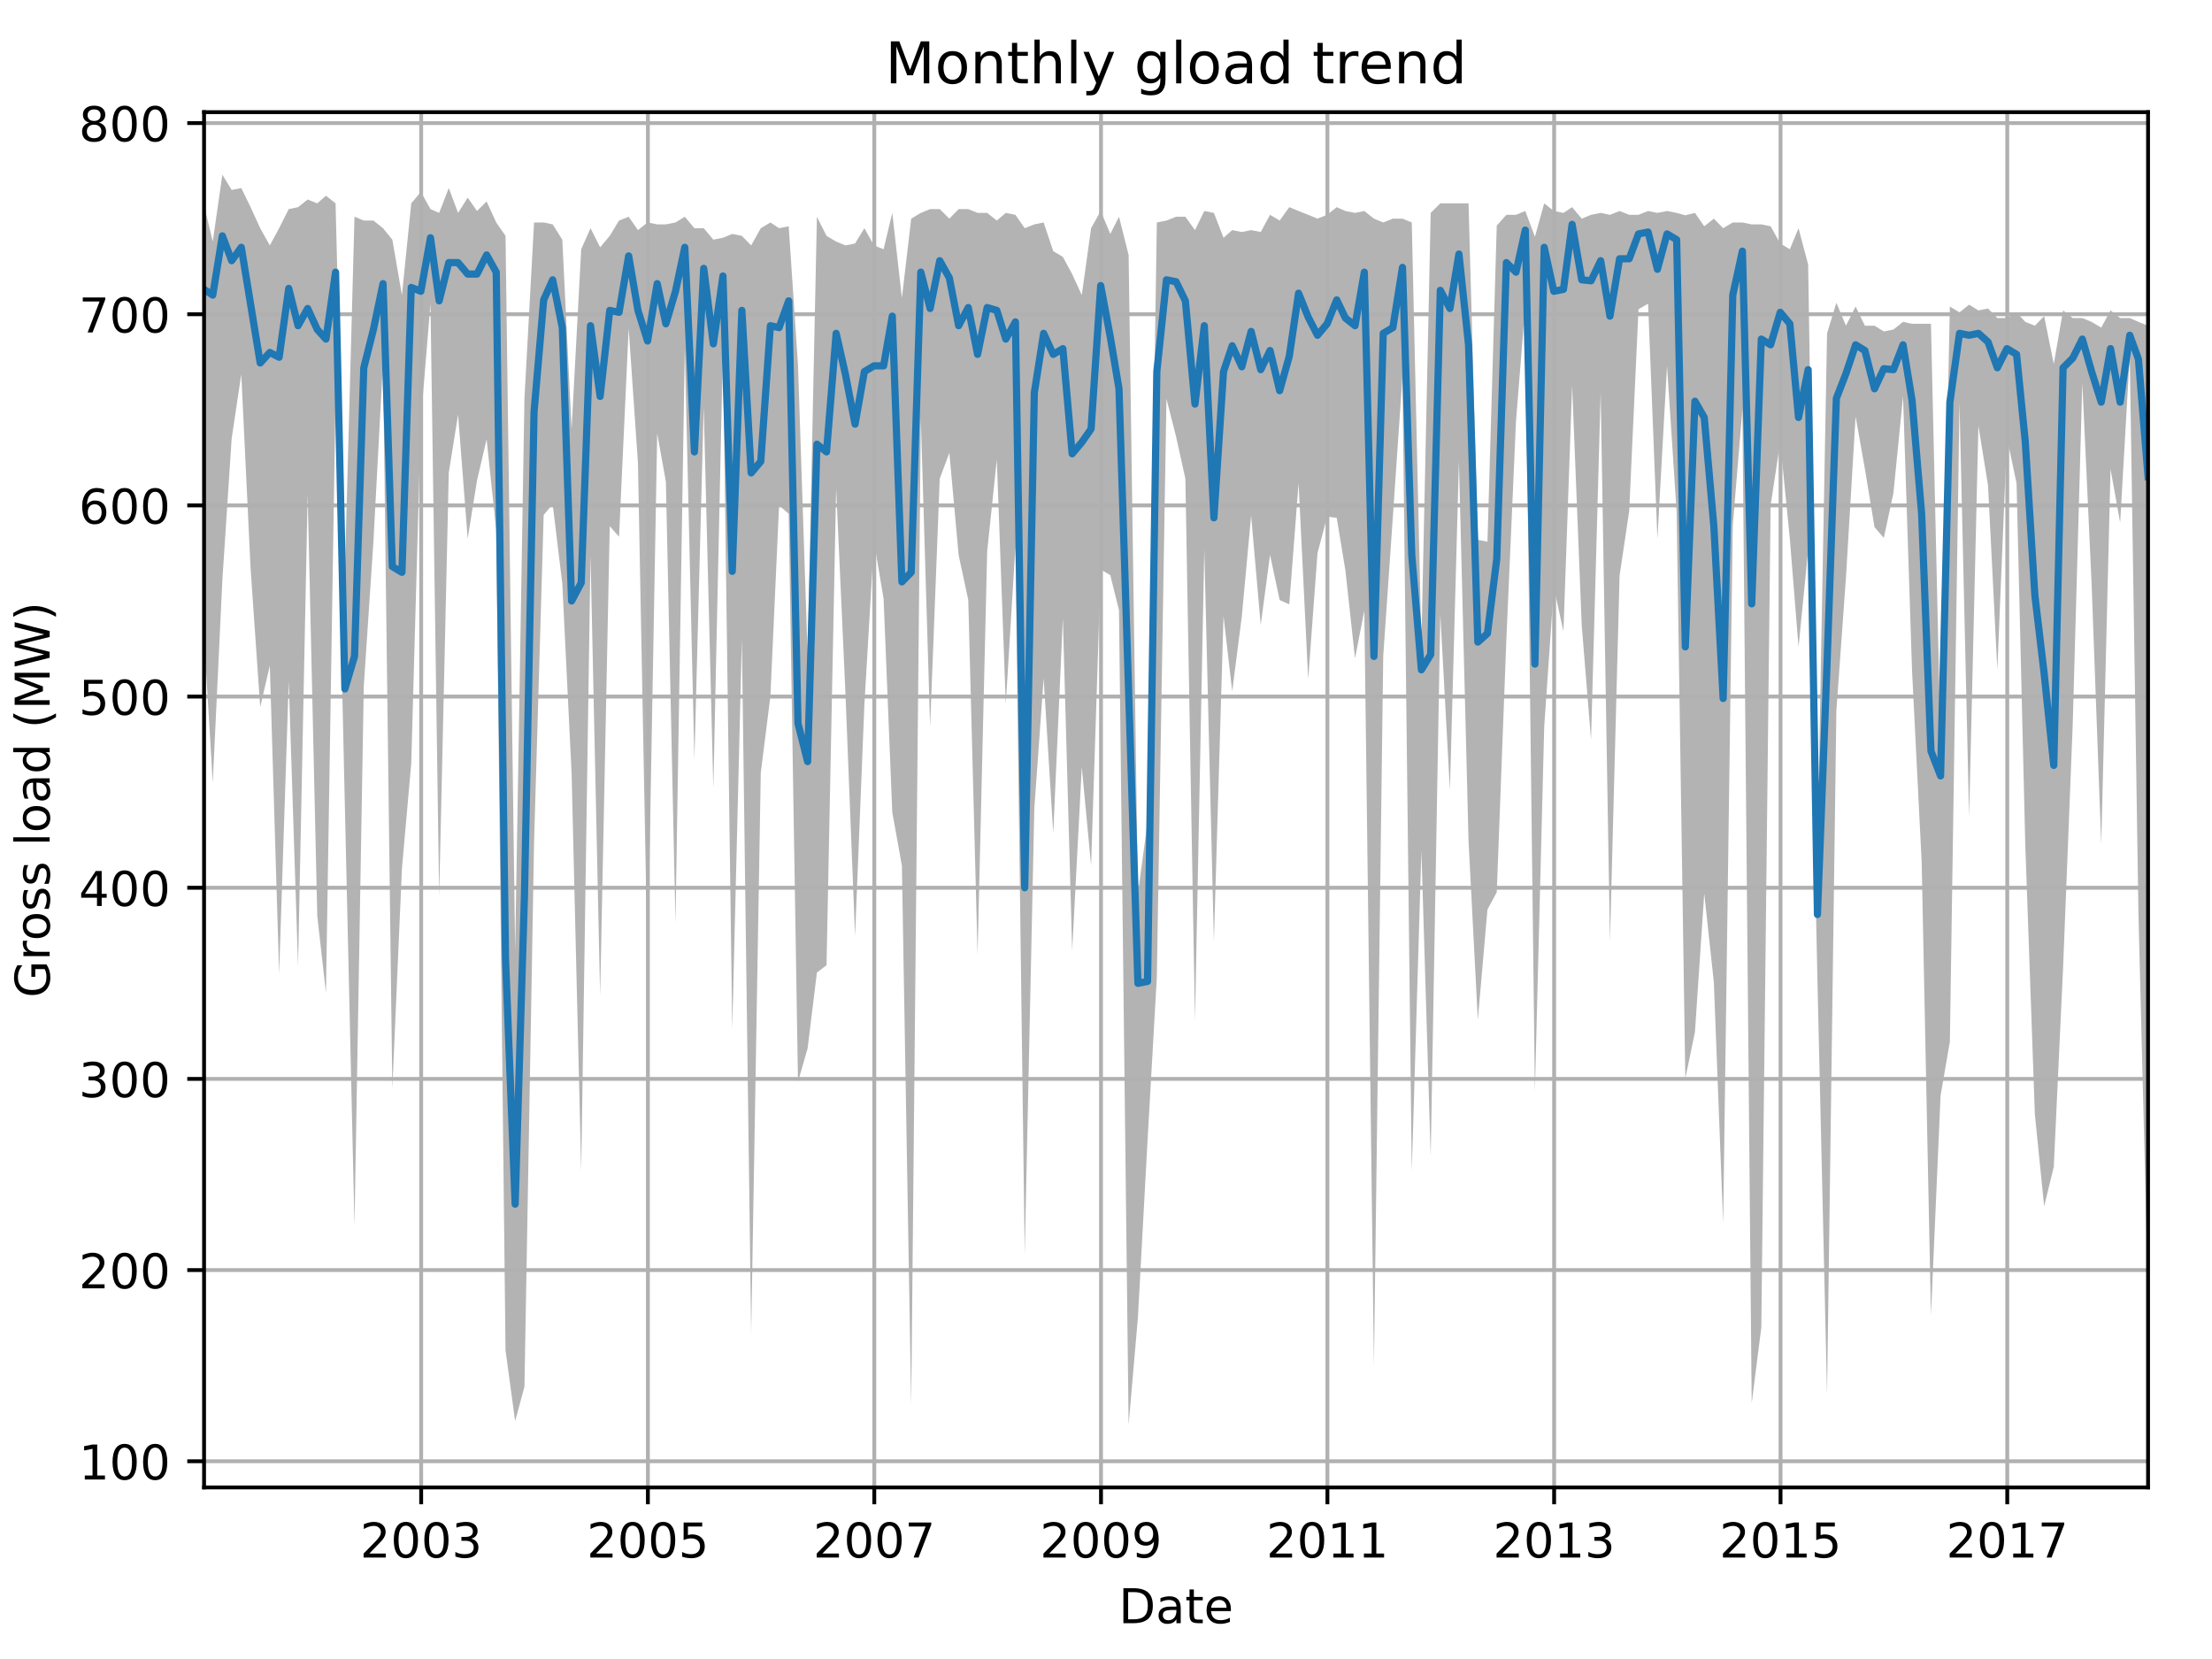 <?xml version="1.0" encoding="utf-8" standalone="no"?>
<!DOCTYPE svg PUBLIC "-//W3C//DTD SVG 1.1//EN"
  "http://www.w3.org/Graphics/SVG/1.1/DTD/svg11.dtd">
<!-- Created with matplotlib (http://matplotlib.org/) -->
<svg height="345.6pt" version="1.1" viewBox="0 0 460.8 345.6" width="460.8pt" xmlns="http://www.w3.org/2000/svg" xmlns:xlink="http://www.w3.org/1999/xlink">
 <defs>
  <style type="text/css">
*{stroke-linecap:butt;stroke-linejoin:round;}
  </style>
 </defs>
 <g id="figure_1">
  <g id="patch_1">
   <path d="M 0 345.6 
L 460.8 345.6 
L 460.8 0 
L 0 0 
z
" style="fill:none;"/>
  </g>
  <g id="axes_1">
   <g id="patch_2">
    <path d="M 42.511 309.863 
L 447.48 309.863 
L 447.48 23.365 
L 42.511 23.365 
z
" style="fill:none;"/>
   </g>
   <g id="PolyCollection_1">
    <path clip-path="url(#p0abbc3bc81)" d="M 42.511 42.76 
L 42.511 132.714 
L 44.32 163.03 
L 46.323 120.816 
L 48.261 91.346 
L 50.264 77.955 
L 52.203 118.426 
L 54.205 147.299 
L 56.208 138.687 
L 58.147 202.855 
L 60.149 141.923 
L 62.088 201.212 
L 64.091 102.945 
L 66.094 190.808 
L 67.903 206.837 
L 69.905 82.385 
L 71.844 168.008 
L 73.847 255.324 
L 75.785 142.919 
L 77.788 112.851 
L 79.791 75.366 
L 81.729 226.749 
L 83.732 180.901 
L 85.67 159.048 
L 87.673 87.562 
L 89.676 63.269 
L 91.485 186.775 
L 93.488 98.464 
L 95.426 86.368 
L 97.429 112.204 
L 99.367 100.107 
L 101.37 91.495 
L 103.373 110.462 
L 105.311 281.309 
L 107.314 296.044 
L 109.252 288.876 
L 111.255 175.525 
L 113.258 107.276 
L 115.132 105.035 
L 117.135 121.563 
L 119.073 161.039 
L 121.076 243.874 
L 123.014 115.639 
L 125.017 207.435 
L 127.02 109.615 
L 128.958 111.806 
L 130.961 68.397 
L 132.899 96.473 
L 134.902 201.262 
L 136.905 90.3 
L 138.714 100.306 
L 140.717 192.251 
L 142.655 72.578 
L 144.658 158.201 
L 146.596 84.725 
L 148.599 164.225 
L 150.602 72.429 
L 152.54 214.404 
L 154.543 133.062 
L 156.481 277.874 
L 158.484 160.939 
L 160.487 145.059 
L 162.296 105.284 
L 164.299 107.027 
L 166.237 225.356 
L 168.24 218.386 
L 170.178 202.606 
L 172.181 201.063 
L 174.184 101.7 
L 176.123 144.462 
L 178.125 194.989 
L 180.064 146.851 
L 182.067 112.801 
L 184.069 124.749 
L 185.878 169.203 
L 187.881 180.354 
L 189.82 292.759 
L 191.822 87.164 
L 193.761 151.332 
L 195.764 99.709 
L 197.767 94.333 
L 199.705 115.639 
L 201.708 124.998 
L 203.646 198.822 
L 205.649 114.842 
L 207.652 95.726 
L 209.525 146.652 
L 211.528 113.946 
L 213.466 261.397 
L 215.469 168.406 
L 217.408 141.276 
L 219.41 173.584 
L 221.413 128.781 
L 223.352 198.026 
L 225.355 159.794 
L 227.293 180.304 
L 229.296 118.626 
L 231.299 119.82 
L 233.108 127.138 
L 235.11 296.841 
L 237.049 274.439 
L 239.052 237.602 
L 240.99 203.601 
L 242.993 83.082 
L 244.996 90.947 
L 246.934 99.709 
L 248.937 212.612 
L 250.875 114.444 
L 252.878 196.085 
L 254.881 128.333 
L 256.69 144.014 
L 258.693 128.383 
L 260.631 107.425 
L 262.634 130.175 
L 264.572 115.589 
L 266.575 124.998 
L 268.578 125.894 
L 270.516 100.655 
L 272.519 141.475 
L 274.457 115.24 
L 276.46 107.624 
L 278.463 107.873 
L 280.272 118.825 
L 282.275 137.144 
L 284.213 127.188 
L 286.216 284.495 
L 288.154 136.646 
L 290.157 107.674 
L 292.16 78.403 
L 294.098 244.073 
L 296.101 177.168 
L 298.04 240.887 
L 300.042 127.984 
L 302.045 164.623 
L 303.919 96.075 
L 305.922 175.177 
L 307.86 212.462 
L 309.863 189.464 
L 311.801 185.879 
L 313.804 133.112 
L 315.807 87.761 
L 317.745 63.618 
L 319.748 227.347 
L 321.686 151.431 
L 323.689 122.359 
L 325.692 131.519 
L 327.501 80.344 
L 329.504 130.274 
L 331.442 154.07 
L 333.445 81.788 
L 335.384 196.085 
L 337.386 119.92 
L 339.389 106.479 
L 341.328 64.414 
L 343.33 63.269 
L 345.269 112.254 
L 347.272 76.212 
L 349.274 106.678 
L 351.083 224.659 
L 353.086 215.001 
L 355.025 186.128 
L 357.028 204.647 
L 358.966 254.826 
L 360.969 109.416 
L 362.972 85.322 
L 364.91 292.311 
L 366.913 276.53 
L 368.851 105.284 
L 370.854 92.092 
L 372.857 112.254 
L 374.666 134.755 
L 376.669 114.643 
L 378.607 204.249 
L 380.61 290.469 
L 382.548 148.096 
L 384.551 120.219 
L 386.554 86.766 
L 388.492 97.668 
L 390.495 109.814 
L 392.433 112.055 
L 394.436 102.696 
L 396.439 82.584 
L 398.313 139.683 
L 400.315 179.508 
L 402.254 273.991 
L 404.257 228.243 
L 406.195 216.992 
L 408.198 83.928 
L 410.201 170.198 
L 412.139 88.707 
L 414.142 101.103 
L 416.08 139.484 
L 418.083 91.147 
L 420.086 100.704 
L 421.895 175.724 
L 423.898 232.126 
L 425.836 251.291 
L 427.839 243.078 
L 429.777 201.61 
L 431.78 151.083 
L 433.783 79.747 
L 435.721 121.612 
L 437.724 175.923 
L 439.662 97.718 
L 441.665 108.869 
L 443.668 74.022 
L 445.477 190.26 
L 447.48 269.561 
L 447.48 67.849 
L 447.48 67.849 
L 445.477 67.053 
L 443.668 66.256 
L 441.665 66.256 
L 439.662 64.663 
L 437.724 68.247 
L 435.721 67.053 
L 433.783 66.256 
L 431.78 66.256 
L 429.777 64.663 
L 427.839 75.814 
L 425.836 65.858 
L 423.898 67.849 
L 421.895 67.053 
L 420.086 65.061 
L 418.083 66.256 
L 416.08 66.256 
L 414.142 64.265 
L 412.139 64.663 
L 410.201 63.468 
L 408.198 65.061 
L 406.195 63.867 
L 404.257 155.065 
L 402.254 67.451 
L 400.315 67.451 
L 398.313 67.451 
L 396.439 67.053 
L 394.436 68.646 
L 392.433 69.044 
L 390.495 67.849 
L 388.492 67.849 
L 386.554 63.867 
L 384.551 67.849 
L 382.548 63.07 
L 380.61 69.442 
L 378.607 176.77 
L 376.669 55.105 
L 374.666 47.539 
L 372.857 51.919 
L 370.854 50.725 
L 368.851 47.14 
L 366.913 46.742 
L 364.91 46.742 
L 362.972 46.344 
L 360.969 46.344 
L 358.966 47.539 
L 357.028 45.547 
L 355.025 47.14 
L 353.086 44.353 
L 351.083 44.85 
L 349.274 44.353 
L 347.272 43.954 
L 345.269 44.353 
L 343.33 43.954 
L 341.328 44.751 
L 339.389 44.751 
L 337.386 43.954 
L 335.384 44.751 
L 333.445 44.353 
L 331.442 44.751 
L 329.504 45.547 
L 327.501 43.158 
L 325.692 44.353 
L 323.689 43.954 
L 321.686 42.361 
L 319.748 49.331 
L 317.745 43.954 
L 315.807 44.751 
L 313.804 44.751 
L 311.801 46.991 
L 309.863 112.851 
L 307.86 112.453 
L 305.922 42.361 
L 303.919 42.361 
L 302.045 42.361 
L 300.042 42.361 
L 298.04 44.353 
L 296.101 133.958 
L 294.098 46.344 
L 292.16 45.547 
L 290.157 45.547 
L 288.154 46.344 
L 286.216 45.547 
L 284.213 43.954 
L 282.275 44.353 
L 280.272 43.954 
L 278.463 43.158 
L 276.46 44.751 
L 274.457 45.547 
L 272.519 44.751 
L 270.516 43.954 
L 268.578 43.158 
L 266.575 45.946 
L 264.572 44.751 
L 262.634 48.335 
L 260.631 47.937 
L 258.693 48.335 
L 256.69 47.937 
L 254.881 49.53 
L 252.878 44.353 
L 250.875 43.954 
L 248.937 47.937 
L 246.934 45.149 
L 244.996 45.149 
L 242.993 45.946 
L 240.99 46.344 
L 239.052 171.294 
L 237.049 186.128 
L 235.11 53.114 
L 233.108 45.149 
L 231.299 48.733 
L 229.296 43.954 
L 227.293 47.539 
L 225.355 61.477 
L 223.352 57.097 
L 221.413 53.512 
L 219.41 52.318 
L 217.408 46.344 
L 215.469 46.742 
L 213.466 47.539 
L 211.528 44.751 
L 209.525 44.353 
L 207.652 45.946 
L 205.649 44.353 
L 203.646 44.353 
L 201.708 43.556 
L 199.705 43.556 
L 197.767 45.547 
L 195.764 43.556 
L 193.761 43.556 
L 191.822 44.353 
L 189.82 45.547 
L 187.881 62.075 
L 185.878 44.353 
L 184.069 51.919 
L 182.067 51.123 
L 180.064 47.539 
L 178.125 50.725 
L 176.123 51.123 
L 174.184 50.326 
L 172.181 49.132 
L 170.178 45.149 
L 168.24 136.348 
L 166.237 76.013 
L 164.299 47.14 
L 162.296 47.539 
L 160.487 46.344 
L 158.484 47.539 
L 156.481 51.123 
L 154.543 49.132 
L 152.54 48.733 
L 150.602 49.53 
L 148.599 49.928 
L 146.596 47.539 
L 144.658 47.539 
L 142.655 45.149 
L 140.717 46.344 
L 138.714 46.742 
L 136.905 46.742 
L 134.902 46.344 
L 132.899 47.937 
L 130.961 45.149 
L 128.958 45.946 
L 127.02 49.132 
L 125.017 51.521 
L 123.014 47.539 
L 121.076 51.919 
L 119.073 89.354 
L 117.135 49.928 
L 115.132 46.742 
L 113.258 46.344 
L 111.255 46.344 
L 109.252 82.983 
L 107.314 198.076 
L 105.311 49.132 
L 103.373 46.344 
L 101.37 41.963 
L 99.367 43.954 
L 97.429 41.167 
L 95.426 44.353 
L 93.488 39.175 
L 91.485 44.353 
L 89.676 43.556 
L 87.673 39.972 
L 85.67 42.361 
L 83.732 61.477 
L 81.729 49.928 
L 79.791 47.539 
L 77.788 45.946 
L 75.785 45.946 
L 73.847 45.149 
L 71.844 119.024 
L 69.905 42.361 
L 67.903 40.768 
L 66.094 42.361 
L 64.091 41.565 
L 62.088 43.158 
L 60.149 43.556 
L 58.147 47.539 
L 56.208 51.123 
L 54.205 47.539 
L 52.203 43.158 
L 50.264 39.175 
L 48.261 39.574 
L 46.323 36.388 
L 44.32 50.326 
L 42.511 42.76 
z
" style="fill:#808080;fill-opacity:0.6;"/>
   </g>
   <g id="matplotlib.axis_1">
    <g id="xtick_1">
     <g id="line2d_1">
      <path clip-path="url(#p0abbc3bc81)" d="M 87.737 309.863 
L 87.737 23.365 
" style="fill:none;stroke:#b0b0b0;stroke-linecap:square;stroke-width:0.8;"/>
     </g>
     <g id="line2d_2">
      <defs>
       <path d="M 0 0 
L 0 3.5 
" id="m6c968cf151" style="stroke:#000000;stroke-width:0.8;"/>
      </defs>
      <g>
       <use style="stroke:#000000;stroke-width:0.8;" x="87.737" xlink:href="#m6c968cf151" y="309.863"/>
      </g>
     </g>
     <g id="text_1">
      <!-- 2003 -->
      <defs>
       <path d="M 19.188 8.297 
L 53.609 8.297 
L 53.609 0 
L 7.328 0 
L 7.328 8.297 
Q 12.938 14.109 22.625 23.891 
Q 32.328 33.688 34.812 36.531 
Q 39.547 41.844 41.422 45.531 
Q 43.312 49.219 43.312 52.781 
Q 43.312 58.594 39.234 62.25 
Q 35.156 65.922 28.609 65.922 
Q 23.969 65.922 18.812 64.312 
Q 13.672 62.703 7.812 59.422 
L 7.812 69.391 
Q 13.766 71.781 18.938 73 
Q 24.125 74.219 28.422 74.219 
Q 39.75 74.219 46.484 68.547 
Q 53.219 62.891 53.219 53.422 
Q 53.219 48.922 51.531 44.891 
Q 49.859 40.875 45.406 35.406 
Q 44.188 33.984 37.641 27.219 
Q 31.109 20.453 19.188 8.297 
z
" id="DejaVuSans-32"/>
       <path d="M 31.781 66.406 
Q 24.172 66.406 20.328 58.906 
Q 16.5 51.422 16.5 36.375 
Q 16.5 21.391 20.328 13.891 
Q 24.172 6.391 31.781 6.391 
Q 39.453 6.391 43.281 13.891 
Q 47.125 21.391 47.125 36.375 
Q 47.125 51.422 43.281 58.906 
Q 39.453 66.406 31.781 66.406 
z
M 31.781 74.219 
Q 44.047 74.219 50.516 64.516 
Q 56.984 54.828 56.984 36.375 
Q 56.984 17.969 50.516 8.266 
Q 44.047 -1.422 31.781 -1.422 
Q 19.531 -1.422 13.062 8.266 
Q 6.594 17.969 6.594 36.375 
Q 6.594 54.828 13.062 64.516 
Q 19.531 74.219 31.781 74.219 
z
" id="DejaVuSans-30"/>
       <path d="M 40.578 39.312 
Q 47.656 37.797 51.625 33 
Q 55.609 28.219 55.609 21.188 
Q 55.609 10.406 48.188 4.484 
Q 40.766 -1.422 27.094 -1.422 
Q 22.516 -1.422 17.656 -0.516 
Q 12.797 0.391 7.625 2.203 
L 7.625 11.719 
Q 11.719 9.328 16.594 8.109 
Q 21.484 6.891 26.812 6.891 
Q 36.078 6.891 40.938 10.547 
Q 45.797 14.203 45.797 21.188 
Q 45.797 27.641 41.281 31.266 
Q 36.766 34.906 28.719 34.906 
L 20.219 34.906 
L 20.219 43.016 
L 29.109 43.016 
Q 36.375 43.016 40.234 45.922 
Q 44.094 48.828 44.094 54.297 
Q 44.094 59.906 40.109 62.906 
Q 36.141 65.922 28.719 65.922 
Q 24.656 65.922 20.016 65.031 
Q 15.375 64.156 9.812 62.312 
L 9.812 71.094 
Q 15.438 72.656 20.344 73.438 
Q 25.25 74.219 29.594 74.219 
Q 40.828 74.219 47.359 69.109 
Q 53.906 64.016 53.906 55.328 
Q 53.906 49.266 50.438 45.094 
Q 46.969 40.922 40.578 39.312 
z
" id="DejaVuSans-33"/>
      </defs>
      <g transform="translate(75.012 324.462)scale(0.1 -0.1)">
       <use xlink:href="#DejaVuSans-32"/>
       <use x="63.623" xlink:href="#DejaVuSans-30"/>
       <use x="127.246" xlink:href="#DejaVuSans-30"/>
       <use x="190.869" xlink:href="#DejaVuSans-33"/>
      </g>
     </g>
    </g>
    <g id="xtick_2">
     <g id="line2d_3">
      <path clip-path="url(#p0abbc3bc81)" d="M 134.967 309.863 
L 134.967 23.365 
" style="fill:none;stroke:#b0b0b0;stroke-linecap:square;stroke-width:0.8;"/>
     </g>
     <g id="line2d_4">
      <g>
       <use style="stroke:#000000;stroke-width:0.8;" x="134.967" xlink:href="#m6c968cf151" y="309.863"/>
      </g>
     </g>
     <g id="text_2">
      <!-- 2005 -->
      <defs>
       <path d="M 10.797 72.906 
L 49.516 72.906 
L 49.516 64.594 
L 19.828 64.594 
L 19.828 46.734 
Q 21.969 47.469 24.109 47.828 
Q 26.266 48.188 28.422 48.188 
Q 40.625 48.188 47.75 41.5 
Q 54.891 34.812 54.891 23.391 
Q 54.891 11.625 47.562 5.094 
Q 40.234 -1.422 26.906 -1.422 
Q 22.312 -1.422 17.547 -0.641 
Q 12.797 0.141 7.719 1.703 
L 7.719 11.625 
Q 12.109 9.234 16.797 8.062 
Q 21.484 6.891 26.703 6.891 
Q 35.156 6.891 40.078 11.328 
Q 45.016 15.766 45.016 23.391 
Q 45.016 31 40.078 35.438 
Q 35.156 39.891 26.703 39.891 
Q 22.75 39.891 18.812 39.016 
Q 14.891 38.141 10.797 36.281 
z
" id="DejaVuSans-35"/>
      </defs>
      <g transform="translate(122.242 324.462)scale(0.1 -0.1)">
       <use xlink:href="#DejaVuSans-32"/>
       <use x="63.623" xlink:href="#DejaVuSans-30"/>
       <use x="127.246" xlink:href="#DejaVuSans-30"/>
       <use x="190.869" xlink:href="#DejaVuSans-35"/>
      </g>
     </g>
    </g>
    <g id="xtick_3">
     <g id="line2d_5">
      <path clip-path="url(#p0abbc3bc81)" d="M 182.131 309.863 
L 182.131 23.365 
" style="fill:none;stroke:#b0b0b0;stroke-linecap:square;stroke-width:0.8;"/>
     </g>
     <g id="line2d_6">
      <g>
       <use style="stroke:#000000;stroke-width:0.8;" x="182.131" xlink:href="#m6c968cf151" y="309.863"/>
      </g>
     </g>
     <g id="text_3">
      <!-- 2007 -->
      <defs>
       <path d="M 8.203 72.906 
L 55.078 72.906 
L 55.078 68.703 
L 28.609 0 
L 18.312 0 
L 43.219 64.594 
L 8.203 64.594 
z
" id="DejaVuSans-37"/>
      </defs>
      <g transform="translate(169.406 324.462)scale(0.1 -0.1)">
       <use xlink:href="#DejaVuSans-32"/>
       <use x="63.623" xlink:href="#DejaVuSans-30"/>
       <use x="127.246" xlink:href="#DejaVuSans-30"/>
       <use x="190.869" xlink:href="#DejaVuSans-37"/>
      </g>
     </g>
    </g>
    <g id="xtick_4">
     <g id="line2d_7">
      <path clip-path="url(#p0abbc3bc81)" d="M 229.36 309.863 
L 229.36 23.365 
" style="fill:none;stroke:#b0b0b0;stroke-linecap:square;stroke-width:0.8;"/>
     </g>
     <g id="line2d_8">
      <g>
       <use style="stroke:#000000;stroke-width:0.8;" x="229.36" xlink:href="#m6c968cf151" y="309.863"/>
      </g>
     </g>
     <g id="text_4">
      <!-- 2009 -->
      <defs>
       <path d="M 10.984 1.516 
L 10.984 10.5 
Q 14.703 8.734 18.5 7.812 
Q 22.312 6.891 25.984 6.891 
Q 35.75 6.891 40.891 13.453 
Q 46.047 20.016 46.781 33.406 
Q 43.953 29.203 39.594 26.953 
Q 35.25 24.703 29.984 24.703 
Q 19.047 24.703 12.672 31.312 
Q 6.297 37.938 6.297 49.422 
Q 6.297 60.641 12.938 67.422 
Q 19.578 74.219 30.609 74.219 
Q 43.266 74.219 49.922 64.516 
Q 56.594 54.828 56.594 36.375 
Q 56.594 19.141 48.406 8.859 
Q 40.234 -1.422 26.422 -1.422 
Q 22.703 -1.422 18.891 -0.688 
Q 15.094 0.047 10.984 1.516 
z
M 30.609 32.422 
Q 37.25 32.422 41.125 36.953 
Q 45.016 41.5 45.016 49.422 
Q 45.016 57.281 41.125 61.844 
Q 37.25 66.406 30.609 66.406 
Q 23.969 66.406 20.094 61.844 
Q 16.219 57.281 16.219 49.422 
Q 16.219 41.5 20.094 36.953 
Q 23.969 32.422 30.609 32.422 
z
" id="DejaVuSans-39"/>
      </defs>
      <g transform="translate(216.635 324.462)scale(0.1 -0.1)">
       <use xlink:href="#DejaVuSans-32"/>
       <use x="63.623" xlink:href="#DejaVuSans-30"/>
       <use x="127.246" xlink:href="#DejaVuSans-30"/>
       <use x="190.869" xlink:href="#DejaVuSans-39"/>
      </g>
     </g>
    </g>
    <g id="xtick_5">
     <g id="line2d_9">
      <path clip-path="url(#p0abbc3bc81)" d="M 276.525 309.863 
L 276.525 23.365 
" style="fill:none;stroke:#b0b0b0;stroke-linecap:square;stroke-width:0.8;"/>
     </g>
     <g id="line2d_10">
      <g>
       <use style="stroke:#000000;stroke-width:0.8;" x="276.525" xlink:href="#m6c968cf151" y="309.863"/>
      </g>
     </g>
     <g id="text_5">
      <!-- 2011 -->
      <defs>
       <path d="M 12.406 8.297 
L 28.516 8.297 
L 28.516 63.922 
L 10.984 60.406 
L 10.984 69.391 
L 28.422 72.906 
L 38.281 72.906 
L 38.281 8.297 
L 54.391 8.297 
L 54.391 0 
L 12.406 0 
z
" id="DejaVuSans-31"/>
      </defs>
      <g transform="translate(263.8 324.462)scale(0.1 -0.1)">
       <use xlink:href="#DejaVuSans-32"/>
       <use x="63.623" xlink:href="#DejaVuSans-30"/>
       <use x="127.246" xlink:href="#DejaVuSans-31"/>
       <use x="190.869" xlink:href="#DejaVuSans-31"/>
      </g>
     </g>
    </g>
    <g id="xtick_6">
     <g id="line2d_11">
      <path clip-path="url(#p0abbc3bc81)" d="M 323.754 309.863 
L 323.754 23.365 
" style="fill:none;stroke:#b0b0b0;stroke-linecap:square;stroke-width:0.8;"/>
     </g>
     <g id="line2d_12">
      <g>
       <use style="stroke:#000000;stroke-width:0.8;" x="323.754" xlink:href="#m6c968cf151" y="309.863"/>
      </g>
     </g>
     <g id="text_6">
      <!-- 2013 -->
      <g transform="translate(311.029 324.462)scale(0.1 -0.1)">
       <use xlink:href="#DejaVuSans-32"/>
       <use x="63.623" xlink:href="#DejaVuSans-30"/>
       <use x="127.246" xlink:href="#DejaVuSans-31"/>
       <use x="190.869" xlink:href="#DejaVuSans-33"/>
      </g>
     </g>
    </g>
    <g id="xtick_7">
     <g id="line2d_13">
      <path clip-path="url(#p0abbc3bc81)" d="M 370.918 309.863 
L 370.918 23.365 
" style="fill:none;stroke:#b0b0b0;stroke-linecap:square;stroke-width:0.8;"/>
     </g>
     <g id="line2d_14">
      <g>
       <use style="stroke:#000000;stroke-width:0.8;" x="370.918" xlink:href="#m6c968cf151" y="309.863"/>
      </g>
     </g>
     <g id="text_7">
      <!-- 2015 -->
      <g transform="translate(358.193 324.462)scale(0.1 -0.1)">
       <use xlink:href="#DejaVuSans-32"/>
       <use x="63.623" xlink:href="#DejaVuSans-30"/>
       <use x="127.246" xlink:href="#DejaVuSans-31"/>
       <use x="190.869" xlink:href="#DejaVuSans-35"/>
      </g>
     </g>
    </g>
    <g id="xtick_8">
     <g id="line2d_15">
      <path clip-path="url(#p0abbc3bc81)" d="M 418.148 309.863 
L 418.148 23.365 
" style="fill:none;stroke:#b0b0b0;stroke-linecap:square;stroke-width:0.8;"/>
     </g>
     <g id="line2d_16">
      <g>
       <use style="stroke:#000000;stroke-width:0.8;" x="418.148" xlink:href="#m6c968cf151" y="309.863"/>
      </g>
     </g>
     <g id="text_8">
      <!-- 2017 -->
      <g transform="translate(405.423 324.462)scale(0.1 -0.1)">
       <use xlink:href="#DejaVuSans-32"/>
       <use x="63.623" xlink:href="#DejaVuSans-30"/>
       <use x="127.246" xlink:href="#DejaVuSans-31"/>
       <use x="190.869" xlink:href="#DejaVuSans-37"/>
      </g>
     </g>
    </g>
    <g id="text_9">
     <!-- Date -->
     <defs>
      <path d="M 19.672 64.797 
L 19.672 8.109 
L 31.594 8.109 
Q 46.688 8.109 53.688 14.938 
Q 60.688 21.781 60.688 36.531 
Q 60.688 51.172 53.688 57.984 
Q 46.688 64.797 31.594 64.797 
z
M 9.812 72.906 
L 30.078 72.906 
Q 51.266 72.906 61.172 64.094 
Q 71.094 55.281 71.094 36.531 
Q 71.094 17.672 61.125 8.828 
Q 51.172 0 30.078 0 
L 9.812 0 
z
" id="DejaVuSans-44"/>
      <path d="M 34.281 27.484 
Q 23.391 27.484 19.188 25 
Q 14.984 22.516 14.984 16.5 
Q 14.984 11.719 18.141 8.906 
Q 21.297 6.109 26.703 6.109 
Q 34.188 6.109 38.703 11.406 
Q 43.219 16.703 43.219 25.484 
L 43.219 27.484 
z
M 52.203 31.203 
L 52.203 0 
L 43.219 0 
L 43.219 8.297 
Q 40.141 3.328 35.547 0.953 
Q 30.953 -1.422 24.312 -1.422 
Q 15.922 -1.422 10.953 3.297 
Q 6 8.016 6 15.922 
Q 6 25.141 12.172 29.828 
Q 18.359 34.516 30.609 34.516 
L 43.219 34.516 
L 43.219 35.406 
Q 43.219 41.609 39.141 45 
Q 35.062 48.391 27.688 48.391 
Q 23 48.391 18.547 47.266 
Q 14.109 46.141 10.016 43.891 
L 10.016 52.203 
Q 14.938 54.109 19.578 55.047 
Q 24.219 56 28.609 56 
Q 40.484 56 46.344 49.844 
Q 52.203 43.703 52.203 31.203 
z
" id="DejaVuSans-61"/>
      <path d="M 18.312 70.219 
L 18.312 54.688 
L 36.812 54.688 
L 36.812 47.703 
L 18.312 47.703 
L 18.312 18.016 
Q 18.312 11.328 20.141 9.422 
Q 21.969 7.516 27.594 7.516 
L 36.812 7.516 
L 36.812 0 
L 27.594 0 
Q 17.188 0 13.234 3.875 
Q 9.281 7.766 9.281 18.016 
L 9.281 47.703 
L 2.688 47.703 
L 2.688 54.688 
L 9.281 54.688 
L 9.281 70.219 
z
" id="DejaVuSans-74"/>
      <path d="M 56.203 29.594 
L 56.203 25.203 
L 14.891 25.203 
Q 15.484 15.922 20.484 11.062 
Q 25.484 6.203 34.422 6.203 
Q 39.594 6.203 44.453 7.469 
Q 49.312 8.734 54.109 11.281 
L 54.109 2.781 
Q 49.266 0.734 44.188 -0.344 
Q 39.109 -1.422 33.891 -1.422 
Q 20.797 -1.422 13.156 6.188 
Q 5.516 13.812 5.516 26.812 
Q 5.516 40.234 12.766 48.109 
Q 20.016 56 32.328 56 
Q 43.359 56 49.781 48.891 
Q 56.203 41.797 56.203 29.594 
z
M 47.219 32.234 
Q 47.125 39.594 43.094 43.984 
Q 39.062 48.391 32.422 48.391 
Q 24.906 48.391 20.391 44.141 
Q 15.875 39.891 15.188 32.172 
z
" id="DejaVuSans-65"/>
     </defs>
     <g transform="translate(233.045 338.14)scale(0.1 -0.1)">
      <use xlink:href="#DejaVuSans-44"/>
      <use x="77.002" xlink:href="#DejaVuSans-61"/>
      <use x="138.281" xlink:href="#DejaVuSans-74"/>
      <use x="177.49" xlink:href="#DejaVuSans-65"/>
     </g>
    </g>
   </g>
   <g id="matplotlib.axis_2">
    <g id="ytick_1">
     <g id="line2d_17">
      <path clip-path="url(#p0abbc3bc81)" d="M 42.511 304.408 
L 447.48 304.408 
" style="fill:none;stroke:#b0b0b0;stroke-linecap:square;stroke-width:0.8;"/>
     </g>
     <g id="line2d_18">
      <defs>
       <path d="M 0 0 
L -3.5 0 
" id="m73b6a340e9" style="stroke:#000000;stroke-width:0.8;"/>
      </defs>
      <g>
       <use style="stroke:#000000;stroke-width:0.8;" x="42.511" xlink:href="#m73b6a340e9" y="304.408"/>
      </g>
     </g>
     <g id="text_10">
      <!-- 100 -->
      <g transform="translate(16.424 308.207)scale(0.1 -0.1)">
       <use xlink:href="#DejaVuSans-31"/>
       <use x="63.623" xlink:href="#DejaVuSans-30"/>
       <use x="127.246" xlink:href="#DejaVuSans-30"/>
      </g>
     </g>
    </g>
    <g id="ytick_2">
     <g id="line2d_19">
      <path clip-path="url(#p0abbc3bc81)" d="M 42.511 264.583 
L 447.48 264.583 
" style="fill:none;stroke:#b0b0b0;stroke-linecap:square;stroke-width:0.8;"/>
     </g>
     <g id="line2d_20">
      <g>
       <use style="stroke:#000000;stroke-width:0.8;" x="42.511" xlink:href="#m73b6a340e9" y="264.583"/>
      </g>
     </g>
     <g id="text_11">
      <!-- 200 -->
      <g transform="translate(16.424 268.382)scale(0.1 -0.1)">
       <use xlink:href="#DejaVuSans-32"/>
       <use x="63.623" xlink:href="#DejaVuSans-30"/>
       <use x="127.246" xlink:href="#DejaVuSans-30"/>
      </g>
     </g>
    </g>
    <g id="ytick_3">
     <g id="line2d_21">
      <path clip-path="url(#p0abbc3bc81)" d="M 42.511 224.758 
L 447.48 224.758 
" style="fill:none;stroke:#b0b0b0;stroke-linecap:square;stroke-width:0.8;"/>
     </g>
     <g id="line2d_22">
      <g>
       <use style="stroke:#000000;stroke-width:0.8;" x="42.511" xlink:href="#m73b6a340e9" y="224.758"/>
      </g>
     </g>
     <g id="text_12">
      <!-- 300 -->
      <g transform="translate(16.424 228.557)scale(0.1 -0.1)">
       <use xlink:href="#DejaVuSans-33"/>
       <use x="63.623" xlink:href="#DejaVuSans-30"/>
       <use x="127.246" xlink:href="#DejaVuSans-30"/>
      </g>
     </g>
    </g>
    <g id="ytick_4">
     <g id="line2d_23">
      <path clip-path="url(#p0abbc3bc81)" d="M 42.511 184.934 
L 447.48 184.934 
" style="fill:none;stroke:#b0b0b0;stroke-linecap:square;stroke-width:0.8;"/>
     </g>
     <g id="line2d_24">
      <g>
       <use style="stroke:#000000;stroke-width:0.8;" x="42.511" xlink:href="#m73b6a340e9" y="184.934"/>
      </g>
     </g>
     <g id="text_13">
      <!-- 400 -->
      <defs>
       <path d="M 37.797 64.312 
L 12.891 25.391 
L 37.797 25.391 
z
M 35.203 72.906 
L 47.609 72.906 
L 47.609 25.391 
L 58.016 25.391 
L 58.016 17.188 
L 47.609 17.188 
L 47.609 0 
L 37.797 0 
L 37.797 17.188 
L 4.891 17.188 
L 4.891 26.703 
z
" id="DejaVuSans-34"/>
      </defs>
      <g transform="translate(16.424 188.733)scale(0.1 -0.1)">
       <use xlink:href="#DejaVuSans-34"/>
       <use x="63.623" xlink:href="#DejaVuSans-30"/>
       <use x="127.246" xlink:href="#DejaVuSans-30"/>
      </g>
     </g>
    </g>
    <g id="ytick_5">
     <g id="line2d_25">
      <path clip-path="url(#p0abbc3bc81)" d="M 42.511 145.109 
L 447.48 145.109 
" style="fill:none;stroke:#b0b0b0;stroke-linecap:square;stroke-width:0.8;"/>
     </g>
     <g id="line2d_26">
      <g>
       <use style="stroke:#000000;stroke-width:0.8;" x="42.511" xlink:href="#m73b6a340e9" y="145.109"/>
      </g>
     </g>
     <g id="text_14">
      <!-- 500 -->
      <g transform="translate(16.424 148.908)scale(0.1 -0.1)">
       <use xlink:href="#DejaVuSans-35"/>
       <use x="63.623" xlink:href="#DejaVuSans-30"/>
       <use x="127.246" xlink:href="#DejaVuSans-30"/>
      </g>
     </g>
    </g>
    <g id="ytick_6">
     <g id="line2d_27">
      <path clip-path="url(#p0abbc3bc81)" d="M 42.511 105.284 
L 447.48 105.284 
" style="fill:none;stroke:#b0b0b0;stroke-linecap:square;stroke-width:0.8;"/>
     </g>
     <g id="line2d_28">
      <g>
       <use style="stroke:#000000;stroke-width:0.8;" x="42.511" xlink:href="#m73b6a340e9" y="105.284"/>
      </g>
     </g>
     <g id="text_15">
      <!-- 600 -->
      <defs>
       <path d="M 33.016 40.375 
Q 26.375 40.375 22.484 35.828 
Q 18.609 31.297 18.609 23.391 
Q 18.609 15.531 22.484 10.953 
Q 26.375 6.391 33.016 6.391 
Q 39.656 6.391 43.531 10.953 
Q 47.406 15.531 47.406 23.391 
Q 47.406 31.297 43.531 35.828 
Q 39.656 40.375 33.016 40.375 
z
M 52.594 71.297 
L 52.594 62.312 
Q 48.875 64.062 45.094 64.984 
Q 41.312 65.922 37.594 65.922 
Q 27.828 65.922 22.672 59.328 
Q 17.531 52.734 16.797 39.406 
Q 19.672 43.656 24.016 45.922 
Q 28.375 48.188 33.594 48.188 
Q 44.578 48.188 50.953 41.516 
Q 57.328 34.859 57.328 23.391 
Q 57.328 12.156 50.688 5.359 
Q 44.047 -1.422 33.016 -1.422 
Q 20.359 -1.422 13.672 8.266 
Q 6.984 17.969 6.984 36.375 
Q 6.984 53.656 15.188 63.938 
Q 23.391 74.219 37.203 74.219 
Q 40.922 74.219 44.703 73.484 
Q 48.484 72.75 52.594 71.297 
z
" id="DejaVuSans-36"/>
      </defs>
      <g transform="translate(16.424 109.084)scale(0.1 -0.1)">
       <use xlink:href="#DejaVuSans-36"/>
       <use x="63.623" xlink:href="#DejaVuSans-30"/>
       <use x="127.246" xlink:href="#DejaVuSans-30"/>
      </g>
     </g>
    </g>
    <g id="ytick_7">
     <g id="line2d_29">
      <path clip-path="url(#p0abbc3bc81)" d="M 42.511 65.46 
L 447.48 65.46 
" style="fill:none;stroke:#b0b0b0;stroke-linecap:square;stroke-width:0.8;"/>
     </g>
     <g id="line2d_30">
      <g>
       <use style="stroke:#000000;stroke-width:0.8;" x="42.511" xlink:href="#m73b6a340e9" y="65.46"/>
      </g>
     </g>
     <g id="text_16">
      <!-- 700 -->
      <g transform="translate(16.424 69.259)scale(0.1 -0.1)">
       <use xlink:href="#DejaVuSans-37"/>
       <use x="63.623" xlink:href="#DejaVuSans-30"/>
       <use x="127.246" xlink:href="#DejaVuSans-30"/>
      </g>
     </g>
    </g>
    <g id="ytick_8">
     <g id="line2d_31">
      <path clip-path="url(#p0abbc3bc81)" d="M 42.511 25.635 
L 447.48 25.635 
" style="fill:none;stroke:#b0b0b0;stroke-linecap:square;stroke-width:0.8;"/>
     </g>
     <g id="line2d_32">
      <g>
       <use style="stroke:#000000;stroke-width:0.8;" x="42.511" xlink:href="#m73b6a340e9" y="25.635"/>
      </g>
     </g>
     <g id="text_17">
      <!-- 800 -->
      <defs>
       <path d="M 31.781 34.625 
Q 24.75 34.625 20.719 30.859 
Q 16.703 27.094 16.703 20.516 
Q 16.703 13.922 20.719 10.156 
Q 24.75 6.391 31.781 6.391 
Q 38.812 6.391 42.859 10.172 
Q 46.922 13.969 46.922 20.516 
Q 46.922 27.094 42.891 30.859 
Q 38.875 34.625 31.781 34.625 
z
M 21.922 38.812 
Q 15.578 40.375 12.031 44.719 
Q 8.5 49.078 8.5 55.328 
Q 8.5 64.062 14.719 69.141 
Q 20.953 74.219 31.781 74.219 
Q 42.672 74.219 48.875 69.141 
Q 55.078 64.062 55.078 55.328 
Q 55.078 49.078 51.531 44.719 
Q 48 40.375 41.703 38.812 
Q 48.828 37.156 52.797 32.312 
Q 56.781 27.484 56.781 20.516 
Q 56.781 9.906 50.312 4.234 
Q 43.844 -1.422 31.781 -1.422 
Q 19.734 -1.422 13.25 4.234 
Q 6.781 9.906 6.781 20.516 
Q 6.781 27.484 10.781 32.312 
Q 14.797 37.156 21.922 38.812 
z
M 18.312 54.391 
Q 18.312 48.734 21.844 45.562 
Q 25.391 42.391 31.781 42.391 
Q 38.141 42.391 41.719 45.562 
Q 45.312 48.734 45.312 54.391 
Q 45.312 60.062 41.719 63.234 
Q 38.141 66.406 31.781 66.406 
Q 25.391 66.406 21.844 63.234 
Q 18.312 60.062 18.312 54.391 
z
" id="DejaVuSans-38"/>
      </defs>
      <g transform="translate(16.424 29.434)scale(0.1 -0.1)">
       <use xlink:href="#DejaVuSans-38"/>
       <use x="63.623" xlink:href="#DejaVuSans-30"/>
       <use x="127.246" xlink:href="#DejaVuSans-30"/>
      </g>
     </g>
    </g>
    <g id="text_18">
     <!-- Gross load (MW) -->
     <defs>
      <path d="M 59.516 10.406 
L 59.516 29.984 
L 43.406 29.984 
L 43.406 38.094 
L 69.281 38.094 
L 69.281 6.781 
Q 63.578 2.734 56.688 0.656 
Q 49.812 -1.422 42 -1.422 
Q 24.906 -1.422 15.25 8.562 
Q 5.609 18.562 5.609 36.375 
Q 5.609 54.25 15.25 64.234 
Q 24.906 74.219 42 74.219 
Q 49.125 74.219 55.547 72.453 
Q 61.969 70.703 67.391 67.281 
L 67.391 56.781 
Q 61.922 61.422 55.766 63.766 
Q 49.609 66.109 42.828 66.109 
Q 29.438 66.109 22.719 58.641 
Q 16.016 51.172 16.016 36.375 
Q 16.016 21.625 22.719 14.156 
Q 29.438 6.688 42.828 6.688 
Q 48.047 6.688 52.141 7.594 
Q 56.25 8.5 59.516 10.406 
z
" id="DejaVuSans-47"/>
      <path d="M 41.109 46.297 
Q 39.594 47.172 37.812 47.578 
Q 36.031 48 33.891 48 
Q 26.266 48 22.188 43.047 
Q 18.109 38.094 18.109 28.812 
L 18.109 0 
L 9.078 0 
L 9.078 54.688 
L 18.109 54.688 
L 18.109 46.188 
Q 20.953 51.172 25.484 53.578 
Q 30.031 56 36.531 56 
Q 37.453 56 38.578 55.875 
Q 39.703 55.766 41.062 55.516 
z
" id="DejaVuSans-72"/>
      <path d="M 30.609 48.391 
Q 23.391 48.391 19.188 42.75 
Q 14.984 37.109 14.984 27.297 
Q 14.984 17.484 19.156 11.844 
Q 23.344 6.203 30.609 6.203 
Q 37.797 6.203 41.984 11.859 
Q 46.188 17.531 46.188 27.297 
Q 46.188 37.016 41.984 42.703 
Q 37.797 48.391 30.609 48.391 
z
M 30.609 56 
Q 42.328 56 49.016 48.375 
Q 55.719 40.766 55.719 27.297 
Q 55.719 13.875 49.016 6.219 
Q 42.328 -1.422 30.609 -1.422 
Q 18.844 -1.422 12.172 6.219 
Q 5.516 13.875 5.516 27.297 
Q 5.516 40.766 12.172 48.375 
Q 18.844 56 30.609 56 
z
" id="DejaVuSans-6f"/>
      <path d="M 44.281 53.078 
L 44.281 44.578 
Q 40.484 46.531 36.375 47.5 
Q 32.281 48.484 27.875 48.484 
Q 21.188 48.484 17.844 46.438 
Q 14.5 44.391 14.5 40.281 
Q 14.5 37.156 16.891 35.375 
Q 19.281 33.594 26.516 31.984 
L 29.594 31.297 
Q 39.156 29.25 43.188 25.516 
Q 47.219 21.781 47.219 15.094 
Q 47.219 7.469 41.188 3.016 
Q 35.156 -1.422 24.609 -1.422 
Q 20.219 -1.422 15.453 -0.562 
Q 10.688 0.297 5.422 2 
L 5.422 11.281 
Q 10.406 8.688 15.234 7.391 
Q 20.062 6.109 24.812 6.109 
Q 31.156 6.109 34.562 8.281 
Q 37.984 10.453 37.984 14.406 
Q 37.984 18.062 35.516 20.016 
Q 33.062 21.969 24.703 23.781 
L 21.578 24.516 
Q 13.234 26.266 9.516 29.906 
Q 5.812 33.547 5.812 39.891 
Q 5.812 47.609 11.281 51.797 
Q 16.75 56 26.812 56 
Q 31.781 56 36.172 55.266 
Q 40.578 54.547 44.281 53.078 
z
" id="DejaVuSans-73"/>
      <path id="DejaVuSans-20"/>
      <path d="M 9.422 75.984 
L 18.406 75.984 
L 18.406 0 
L 9.422 0 
z
" id="DejaVuSans-6c"/>
      <path d="M 45.406 46.391 
L 45.406 75.984 
L 54.391 75.984 
L 54.391 0 
L 45.406 0 
L 45.406 8.203 
Q 42.578 3.328 38.25 0.953 
Q 33.938 -1.422 27.875 -1.422 
Q 17.969 -1.422 11.734 6.484 
Q 5.516 14.406 5.516 27.297 
Q 5.516 40.188 11.734 48.094 
Q 17.969 56 27.875 56 
Q 33.938 56 38.25 53.625 
Q 42.578 51.266 45.406 46.391 
z
M 14.797 27.297 
Q 14.797 17.391 18.875 11.75 
Q 22.953 6.109 30.078 6.109 
Q 37.203 6.109 41.297 11.75 
Q 45.406 17.391 45.406 27.297 
Q 45.406 37.203 41.297 42.844 
Q 37.203 48.484 30.078 48.484 
Q 22.953 48.484 18.875 42.844 
Q 14.797 37.203 14.797 27.297 
z
" id="DejaVuSans-64"/>
      <path d="M 31 75.875 
Q 24.469 64.656 21.281 53.656 
Q 18.109 42.672 18.109 31.391 
Q 18.109 20.125 21.312 9.062 
Q 24.516 -2 31 -13.188 
L 23.188 -13.188 
Q 15.875 -1.703 12.234 9.375 
Q 8.594 20.453 8.594 31.391 
Q 8.594 42.281 12.203 53.312 
Q 15.828 64.359 23.188 75.875 
z
" id="DejaVuSans-28"/>
      <path d="M 9.812 72.906 
L 24.516 72.906 
L 43.109 23.297 
L 61.812 72.906 
L 76.516 72.906 
L 76.516 0 
L 66.891 0 
L 66.891 64.016 
L 48.094 14.016 
L 38.188 14.016 
L 19.391 64.016 
L 19.391 0 
L 9.812 0 
z
" id="DejaVuSans-4d"/>
      <path d="M 3.328 72.906 
L 13.281 72.906 
L 28.609 11.281 
L 43.891 72.906 
L 54.984 72.906 
L 70.312 11.281 
L 85.594 72.906 
L 95.609 72.906 
L 77.297 0 
L 64.891 0 
L 49.516 63.281 
L 33.984 0 
L 21.578 0 
z
" id="DejaVuSans-57"/>
      <path d="M 8.016 75.875 
L 15.828 75.875 
Q 23.141 64.359 26.781 53.312 
Q 30.422 42.281 30.422 31.391 
Q 30.422 20.453 26.781 9.375 
Q 23.141 -1.703 15.828 -13.188 
L 8.016 -13.188 
Q 14.5 -2 17.703 9.062 
Q 20.906 20.125 20.906 31.391 
Q 20.906 42.672 17.703 53.656 
Q 14.5 64.656 8.016 75.875 
z
" id="DejaVuSans-29"/>
     </defs>
     <g transform="translate(10.344 207.835)rotate(-90)scale(0.1 -0.1)">
      <use xlink:href="#DejaVuSans-47"/>
      <use x="77.49" xlink:href="#DejaVuSans-72"/>
      <use x="118.572" xlink:href="#DejaVuSans-6f"/>
      <use x="179.754" xlink:href="#DejaVuSans-73"/>
      <use x="231.854" xlink:href="#DejaVuSans-73"/>
      <use x="283.953" xlink:href="#DejaVuSans-20"/>
      <use x="315.74" xlink:href="#DejaVuSans-6c"/>
      <use x="343.523" xlink:href="#DejaVuSans-6f"/>
      <use x="404.705" xlink:href="#DejaVuSans-61"/>
      <use x="465.984" xlink:href="#DejaVuSans-64"/>
      <use x="529.461" xlink:href="#DejaVuSans-20"/>
      <use x="561.248" xlink:href="#DejaVuSans-28"/>
      <use x="600.262" xlink:href="#DejaVuSans-4d"/>
      <use x="686.541" xlink:href="#DejaVuSans-57"/>
      <use x="785.418" xlink:href="#DejaVuSans-29"/>
     </g>
    </g>
   </g>
   <g id="line2d_33">
    <path clip-path="url(#p0abbc3bc81)" d="M 42.511 60.282 
L 44.32 61.477 
L 46.323 49.132 
L 48.261 54.309 
L 50.264 51.521 
L 54.205 75.615 
L 56.208 73.425 
L 58.147 74.42 
L 60.149 60.083 
L 62.088 67.849 
L 64.091 64.265 
L 66.094 68.646 
L 67.903 70.637 
L 69.905 56.698 
L 71.844 143.516 
L 73.847 136.746 
L 75.785 76.611 
L 77.788 68.646 
L 79.791 59.088 
L 81.729 118.028 
L 83.732 119.223 
L 85.67 59.884 
L 87.673 60.681 
L 89.676 49.53 
L 91.485 62.672 
L 93.488 54.707 
L 95.426 54.707 
L 97.429 57.097 
L 99.367 57.097 
L 101.37 53.114 
L 103.373 56.698 
L 105.311 199.868 
L 107.314 250.843 
L 109.252 186.527 
L 111.255 85.77 
L 113.258 62.473 
L 115.132 58.291 
L 117.135 68.247 
L 119.073 125.197 
L 121.076 121.413 
L 123.014 67.849 
L 125.017 82.584 
L 127.02 64.663 
L 128.958 65.061 
L 130.961 53.313 
L 132.899 64.663 
L 134.902 71.035 
L 136.905 59.088 
L 138.714 67.451 
L 140.717 60.681 
L 142.655 51.521 
L 144.658 94.133 
L 146.596 55.902 
L 148.599 71.633 
L 150.602 57.495 
L 152.54 119.024 
L 154.543 64.663 
L 156.481 98.514 
L 158.484 96.125 
L 160.487 67.849 
L 162.296 68.247 
L 164.299 62.672 
L 166.237 150.684 
L 168.24 158.649 
L 170.178 92.54 
L 172.181 94.133 
L 174.184 69.442 
L 176.123 78.004 
L 178.125 88.359 
L 180.064 77.407 
L 182.067 76.212 
L 184.069 76.212 
L 185.878 65.858 
L 187.881 121.214 
L 189.82 119.223 
L 191.822 56.698 
L 193.761 64.265 
L 195.764 54.309 
L 197.767 57.893 
L 199.705 67.849 
L 201.708 64.066 
L 203.646 73.823 
L 205.649 64.066 
L 207.652 64.663 
L 209.525 70.637 
L 211.528 67.053 
L 213.466 184.934 
L 215.469 81.788 
L 217.408 69.442 
L 219.41 73.823 
L 221.413 72.628 
L 223.352 94.532 
L 225.355 92.142 
L 227.293 89.354 
L 229.296 59.486 
L 231.299 70.239 
L 233.108 80.991 
L 237.049 204.846 
L 239.052 204.448 
L 240.99 77.407 
L 242.993 58.291 
L 244.996 58.69 
L 246.934 62.672 
L 248.937 84.177 
L 250.875 67.849 
L 252.878 107.873 
L 254.881 77.407 
L 256.69 72.031 
L 258.693 76.411 
L 260.631 69.044 
L 262.634 77.009 
L 264.572 73.026 
L 266.575 81.39 
L 268.578 74.221 
L 270.516 61.079 
L 272.519 66.057 
L 274.457 69.84 
L 276.46 67.451 
L 278.463 62.473 
L 280.272 66.256 
L 282.275 67.849 
L 284.213 56.698 
L 286.216 136.746 
L 288.154 69.442 
L 290.157 68.247 
L 292.16 55.703 
L 294.098 115.639 
L 296.101 139.534 
L 298.04 136.348 
L 300.042 60.482 
L 302.045 64.265 
L 303.919 52.915 
L 305.922 71.832 
L 307.86 133.759 
L 309.863 131.967 
L 311.801 116.435 
L 313.804 54.707 
L 315.807 56.698 
L 317.745 47.937 
L 319.748 138.339 
L 321.686 51.521 
L 323.689 60.681 
L 325.692 60.282 
L 327.501 46.742 
L 329.504 58.291 
L 331.442 58.49 
L 333.445 54.309 
L 335.384 65.858 
L 337.386 53.911 
L 339.389 53.911 
L 341.328 48.733 
L 343.33 48.335 
L 345.269 56.101 
L 347.272 48.733 
L 349.274 49.928 
L 351.083 134.755 
L 353.086 83.58 
L 355.025 86.965 
L 357.028 109.665 
L 358.966 145.507 
L 360.969 61.477 
L 362.972 52.318 
L 364.91 125.794 
L 366.913 70.637 
L 368.851 71.832 
L 370.854 65.061 
L 372.857 67.451 
L 374.666 86.965 
L 376.669 77.009 
L 378.607 190.509 
L 380.61 138.14 
L 382.548 82.983 
L 384.551 77.805 
L 386.554 71.832 
L 388.492 73.026 
L 390.495 80.991 
L 392.433 76.81 
L 394.436 77.009 
L 396.439 71.832 
L 398.313 83.381 
L 400.315 107.076 
L 402.254 156.459 
L 404.257 161.636 
L 406.195 83.779 
L 408.198 69.442 
L 410.201 69.84 
L 412.139 69.442 
L 414.142 71.234 
L 416.08 76.611 
L 418.083 72.628 
L 420.086 73.823 
L 421.895 91.943 
L 423.898 124.002 
L 425.836 140.33 
L 427.839 159.446 
L 429.777 76.611 
L 431.78 74.619 
L 433.783 70.637 
L 435.721 77.407 
L 437.724 83.779 
L 439.662 72.628 
L 441.665 83.779 
L 443.668 69.84 
L 445.477 74.818 
L 447.48 99.311 
L 447.48 99.311 
" style="fill:none;stroke:#1f77b4;stroke-linecap:square;stroke-width:1.5;"/>
   </g>
   <g id="patch_3">
    <path d="M 42.511 309.863 
L 42.511 23.365 
" style="fill:none;stroke:#000000;stroke-linecap:square;stroke-linejoin:miter;stroke-width:0.8;"/>
   </g>
   <g id="patch_4">
    <path d="M 447.48 309.863 
L 447.48 23.365 
" style="fill:none;stroke:#000000;stroke-linecap:square;stroke-linejoin:miter;stroke-width:0.8;"/>
   </g>
   <g id="patch_5">
    <path d="M 42.511 309.863 
L 447.48 309.863 
" style="fill:none;stroke:#000000;stroke-linecap:square;stroke-linejoin:miter;stroke-width:0.8;"/>
   </g>
   <g id="patch_6">
    <path d="M 42.511 23.365 
L 447.48 23.365 
" style="fill:none;stroke:#000000;stroke-linecap:square;stroke-linejoin:miter;stroke-width:0.8;"/>
   </g>
   <g id="text_19">
    <!-- Monthly gload trend -->
    <defs>
     <path d="M 54.891 33.016 
L 54.891 0 
L 45.906 0 
L 45.906 32.719 
Q 45.906 40.484 42.875 44.328 
Q 39.844 48.188 33.797 48.188 
Q 26.516 48.188 22.312 43.547 
Q 18.109 38.922 18.109 30.906 
L 18.109 0 
L 9.078 0 
L 9.078 54.688 
L 18.109 54.688 
L 18.109 46.188 
Q 21.344 51.125 25.703 53.562 
Q 30.078 56 35.797 56 
Q 45.219 56 50.047 50.172 
Q 54.891 44.344 54.891 33.016 
z
" id="DejaVuSans-6e"/>
     <path d="M 54.891 33.016 
L 54.891 0 
L 45.906 0 
L 45.906 32.719 
Q 45.906 40.484 42.875 44.328 
Q 39.844 48.188 33.797 48.188 
Q 26.516 48.188 22.312 43.547 
Q 18.109 38.922 18.109 30.906 
L 18.109 0 
L 9.078 0 
L 9.078 75.984 
L 18.109 75.984 
L 18.109 46.188 
Q 21.344 51.125 25.703 53.562 
Q 30.078 56 35.797 56 
Q 45.219 56 50.047 50.172 
Q 54.891 44.344 54.891 33.016 
z
" id="DejaVuSans-68"/>
     <path d="M 32.172 -5.078 
Q 28.375 -14.844 24.75 -17.812 
Q 21.141 -20.797 15.094 -20.797 
L 7.906 -20.797 
L 7.906 -13.281 
L 13.188 -13.281 
Q 16.891 -13.281 18.938 -11.516 
Q 21 -9.766 23.484 -3.219 
L 25.094 0.875 
L 2.984 54.688 
L 12.5 54.688 
L 29.594 11.922 
L 46.688 54.688 
L 56.203 54.688 
z
" id="DejaVuSans-79"/>
     <path d="M 45.406 27.984 
Q 45.406 37.75 41.375 43.109 
Q 37.359 48.484 30.078 48.484 
Q 22.859 48.484 18.828 43.109 
Q 14.797 37.75 14.797 27.984 
Q 14.797 18.266 18.828 12.891 
Q 22.859 7.516 30.078 7.516 
Q 37.359 7.516 41.375 12.891 
Q 45.406 18.266 45.406 27.984 
z
M 54.391 6.781 
Q 54.391 -7.172 48.188 -13.984 
Q 42 -20.797 29.203 -20.797 
Q 24.469 -20.797 20.266 -20.094 
Q 16.062 -19.391 12.109 -17.922 
L 12.109 -9.188 
Q 16.062 -11.328 19.922 -12.344 
Q 23.781 -13.375 27.781 -13.375 
Q 36.625 -13.375 41.016 -8.766 
Q 45.406 -4.156 45.406 5.172 
L 45.406 9.625 
Q 42.625 4.781 38.281 2.391 
Q 33.938 0 27.875 0 
Q 17.828 0 11.672 7.656 
Q 5.516 15.328 5.516 27.984 
Q 5.516 40.672 11.672 48.328 
Q 17.828 56 27.875 56 
Q 33.938 56 38.281 53.609 
Q 42.625 51.219 45.406 46.391 
L 45.406 54.688 
L 54.391 54.688 
z
" id="DejaVuSans-67"/>
    </defs>
    <g transform="translate(184.405 17.365)scale(0.12 -0.12)">
     <use xlink:href="#DejaVuSans-4d"/>
     <use x="86.279" xlink:href="#DejaVuSans-6f"/>
     <use x="147.461" xlink:href="#DejaVuSans-6e"/>
     <use x="210.84" xlink:href="#DejaVuSans-74"/>
     <use x="250.049" xlink:href="#DejaVuSans-68"/>
     <use x="313.428" xlink:href="#DejaVuSans-6c"/>
     <use x="341.211" xlink:href="#DejaVuSans-79"/>
     <use x="400.391" xlink:href="#DejaVuSans-20"/>
     <use x="432.178" xlink:href="#DejaVuSans-67"/>
     <use x="495.654" xlink:href="#DejaVuSans-6c"/>
     <use x="523.438" xlink:href="#DejaVuSans-6f"/>
     <use x="584.619" xlink:href="#DejaVuSans-61"/>
     <use x="645.898" xlink:href="#DejaVuSans-64"/>
     <use x="709.375" xlink:href="#DejaVuSans-20"/>
     <use x="741.162" xlink:href="#DejaVuSans-74"/>
     <use x="780.371" xlink:href="#DejaVuSans-72"/>
     <use x="821.453" xlink:href="#DejaVuSans-65"/>
     <use x="882.977" xlink:href="#DejaVuSans-6e"/>
     <use x="946.355" xlink:href="#DejaVuSans-64"/>
    </g>
   </g>
  </g>
 </g>
 <defs>
  <clipPath id="p0abbc3bc81">
   <rect height="286.498" width="404.969" x="42.511" y="23.365"/>
  </clipPath>
 </defs>
</svg>
